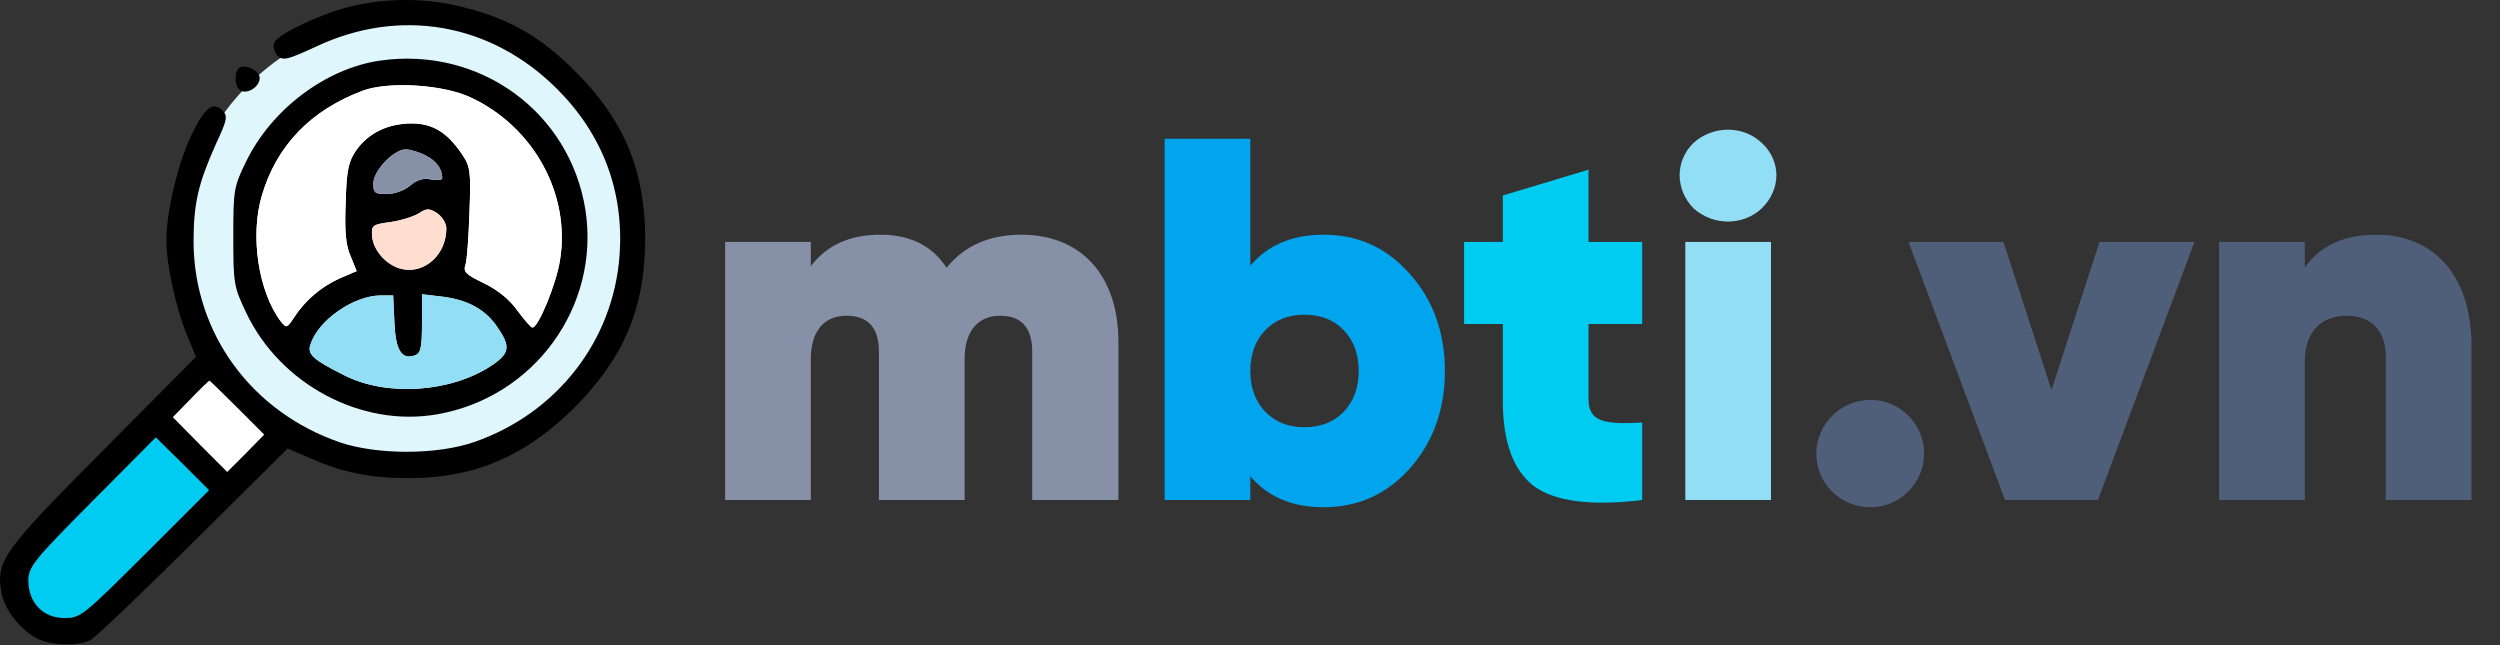 <svg width="155" height="40" viewBox="0 0 155 40" fill="none" xmlns="http://www.w3.org/2000/svg">
<rect x="0" y="0" width="155" height="40" fill="#333333" stroke="none"/>
<g clip-path="url(#clip0_689_4393)">
<path d="M22.867 1.333C18.767 1.937 14.641 5.006 12.704 8.981C11.748 10.918 11.723 11.17 11.723 14.692C11.723 18.214 11.748 18.465 12.704 20.478C15.295 25.887 21.408 29.157 27.144 28.176C34.54 26.918 39.547 20.025 38.44 12.704C37.257 5.258 30.44 0.277 22.867 1.333Z" fill="#DFF6FC"/>
<path d="M22.012 0.335C20.151 0.737 17.207 2.096 17.006 2.649C16.906 2.875 17.006 3.228 17.207 3.454C17.56 3.781 17.811 3.706 19.572 2.901C24.78 0.435 30.44 1.416 34.541 5.517C37.358 8.335 38.692 11.857 38.415 15.806C38.038 21.114 34.541 25.618 29.409 27.404C27.094 28.209 23.396 28.209 21.082 27.429C15.597 25.542 12.05 20.687 12 15.052C12 12.636 12.277 11.404 13.383 8.938C14.088 7.429 14.138 7.177 13.786 6.85C13.207 6.272 12.704 6.649 11.874 8.36C11.044 10.07 10.314 13.114 10.314 14.901C10.314 16.41 10.918 19.152 11.597 20.787L12.151 22.121L6.365 27.957C0.126 34.221 -0.277 34.8 0.101 36.787C0.302 37.819 1.258 39.052 2.289 39.58C3.119 40.033 4.83 40.083 5.61 39.681C5.912 39.53 8.78 36.787 12 33.592L17.836 27.806L19.296 28.435C21.207 29.291 22.994 29.643 25.358 29.643C29.434 29.643 32.578 28.284 35.623 25.265C38.692 22.171 40 19.077 40 14.8C40 10.599 38.692 7.454 35.723 4.486C33.56 2.297 31.648 1.19 28.78 0.46C26.566 -0.118 24.226 -0.143 22.012 0.335ZM14.717 25.291L16.377 26.951L15.245 28.108L14.088 29.265L12.402 27.58L10.717 25.869L11.824 24.737C12.428 24.108 12.956 23.605 12.981 23.605C13.006 23.605 13.786 24.36 14.717 25.291ZM9.006 34.347C5.157 38.171 5.006 38.322 4 38.322C2.667 38.322 1.761 37.366 1.761 36.008C1.761 35.152 2.063 34.775 5.711 31.102L9.66 27.127L11.321 28.762L12.956 30.398L9.006 34.347Z" fill="black"/>
<path d="M23.572 3.756C20.226 4.234 16.855 6.75 15.27 9.995C14.49 11.58 14.465 11.781 14.465 14.674C14.465 17.567 14.49 17.768 15.27 19.404C17.383 23.831 22.389 26.498 27.069 25.693C33.106 24.662 37.207 19.026 36.301 13.039C35.345 6.951 29.76 2.875 23.572 3.756ZM29.182 6.045C33.081 7.857 35.396 12.058 34.716 16.159C34.49 17.618 33.358 20.36 33.006 20.309C32.905 20.309 32.503 19.831 32.075 19.253C31.597 18.574 30.842 17.97 30.012 17.567C28.905 17.039 28.704 16.863 28.855 16.435C28.955 16.159 29.056 14.674 29.106 13.165C29.207 10.599 29.157 10.322 28.628 9.542C27.698 8.184 26.817 7.655 25.484 7.655C24.025 7.681 22.867 8.234 22.087 9.316C21.61 10.02 21.484 10.523 21.433 12.561C21.358 14.297 21.433 15.203 21.735 15.882L22.113 16.813L21.056 17.265C19.899 17.794 18.918 18.624 18.238 19.68C17.786 20.36 17.76 20.36 17.408 19.932C16.025 18.096 15.496 14.649 16.226 12.159C17.131 9.039 19.27 6.825 22.515 5.618C24.125 5.039 27.471 5.24 29.182 6.045ZM26.389 9.643C27.044 9.97 27.421 10.473 27.421 11.052C27.421 11.152 27.119 11.203 26.716 11.127C26.238 11.026 25.861 11.152 25.433 11.504C25.081 11.806 24.477 12.033 23.974 12.033C23.245 12.033 23.144 11.957 23.144 11.379C23.144 10.599 24.402 9.265 25.157 9.265C25.433 9.265 26.012 9.442 26.389 9.643ZM27.672 14.171C27.672 15.781 26.339 16.989 24.93 16.687C23.999 16.485 23.144 15.555 23.069 14.649C23.018 13.97 23.094 13.919 24.226 13.769C24.905 13.668 25.685 13.416 25.987 13.215C26.465 12.913 26.616 12.913 27.094 13.215C27.421 13.441 27.672 13.844 27.672 14.171ZM24.452 19.982C24.528 21.743 24.905 22.347 25.76 22.02C26.087 21.894 26.163 21.492 26.163 20.058V18.247L27.446 18.398C29.006 18.599 30.138 19.203 30.867 20.335C31.672 21.492 31.597 21.919 30.465 22.674C27.949 24.335 23.999 24.611 21.358 23.278C19.396 22.297 19.044 21.97 19.245 21.366C19.723 19.857 21.911 18.347 23.572 18.322H24.377L24.452 19.982Z" fill="black"/>
<path d="M14.919 4.158C14.466 4.335 14.517 5.467 14.969 5.643C15.422 5.819 16.101 5.341 16.101 4.838C16.101 4.435 15.347 4.008 14.919 4.158Z" fill="black"/>
<path d="M24.453 19.975C24.528 21.736 24.905 22.34 25.761 22.013C26.088 21.887 26.163 21.484 26.163 20.05V18.239L27.446 18.39C29.006 18.591 30.138 19.195 30.868 20.327C31.673 21.484 31.597 21.912 30.465 22.667C27.95 24.327 24 24.604 21.358 23.27C19.396 22.289 19.044 21.962 19.245 21.358C19.723 19.849 21.912 18.34 23.572 18.314H24.377L24.453 19.975Z" fill="#91DEF5"/>
<path d="M9.007 34.34C5.158 38.163 5.007 38.315 4.001 38.315C2.667 38.315 1.762 37.358 1.762 36C1.762 35.145 2.064 34.767 5.711 31.094L9.661 27.119L11.322 28.755L12.957 30.39L9.007 34.34Z" fill="#00CCF2"/>
<path d="M29.182 6.038C33.082 7.849 35.396 12.05 34.717 16.151C34.49 17.61 33.358 20.352 33.006 20.302C32.906 20.302 32.503 19.824 32.075 19.245C31.597 18.566 30.843 17.962 30.012 17.56C28.906 17.031 28.704 16.855 28.855 16.428C28.956 16.151 29.057 14.667 29.107 13.157C29.207 10.591 29.157 10.315 28.629 9.535C27.698 8.176 26.818 7.648 25.484 7.648C24.025 7.673 22.868 8.226 22.088 9.308C21.61 10.013 21.484 10.516 21.434 12.553C21.358 14.289 21.434 15.195 21.736 15.874L22.113 16.805L21.057 17.258C19.899 17.786 18.918 18.616 18.239 19.673C17.786 20.352 17.761 20.352 17.409 19.924C16.025 18.088 15.497 14.642 16.226 12.151C17.132 9.031 19.27 6.818 22.516 5.61C24.126 5.031 27.472 5.233 29.182 6.038Z" fill="white"/>
<path d="M27.674 14.164C27.674 15.774 26.34 16.981 24.931 16.679C24.001 16.478 23.145 15.547 23.07 14.642C23.02 13.962 23.095 13.912 24.227 13.761C24.906 13.66 25.686 13.409 25.988 13.207C26.466 12.906 26.617 12.906 27.095 13.207C27.422 13.434 27.674 13.836 27.674 14.164Z" fill="#FFDDCF"/>
<path d="M26.39 9.635C27.044 9.962 27.421 10.465 27.421 11.044C27.421 11.145 27.119 11.195 26.717 11.12C26.239 11.019 25.861 11.145 25.434 11.497C25.082 11.799 24.478 12.025 23.975 12.025C23.245 12.025 23.145 11.95 23.145 11.371C23.145 10.591 24.402 9.258 25.157 9.258C25.434 9.258 26.012 9.434 26.39 9.635Z" fill="#8690A6"/>
<path d="M14.717 25.283L16.377 26.943L15.245 28.101L14.088 29.258L12.402 27.572L10.717 25.862L11.824 24.73C12.428 24.101 12.956 23.598 12.981 23.598C13.006 23.598 13.786 24.352 14.717 25.283Z" fill="white"/>
</g>
<path d="M63.326 14.552C61.342 14.552 59.806 15.224 58.686 16.6C57.79 15.224 56.414 14.552 54.59 14.552C52.702 14.552 51.262 15.192 50.27 16.504V15H44.958V31H50.27V22.264C50.27 20.6 51.038 19.576 52.478 19.576C53.822 19.576 54.494 20.312 54.494 21.816V31H59.806V22.264C59.806 20.6 60.574 19.576 62.014 19.576C63.326 19.576 63.998 20.312 63.998 21.816V31H69.342V21.208C69.342 17.08 67.038 14.552 63.326 14.552Z" fill="#8690A6"/>
<path d="M82.064 14.552C80.112 14.552 78.608 15.192 77.52 16.472V8.6H72.208V31H77.52V29.528C78.608 30.808 80.112 31.448 82.064 31.448C84.208 31.448 85.968 30.648 87.408 29.048C88.848 27.416 89.584 25.4 89.584 23C89.584 20.6 88.848 18.584 87.408 16.984C85.968 15.352 84.208 14.552 82.064 14.552ZM78.448 25.528C77.84 24.888 77.52 24.056 77.52 23C77.52 21.944 77.84 21.112 78.448 20.472C79.056 19.832 79.888 19.512 80.88 19.512C81.872 19.512 82.704 19.832 83.312 20.472C83.92 21.112 84.24 21.944 84.24 23C84.24 24.056 83.92 24.888 83.312 25.528C82.704 26.168 81.872 26.488 80.88 26.488C79.888 26.488 79.056 26.168 78.448 25.528Z" fill="#00A5ED"/>
<path d="M101.815 15H98.487V10.52L93.175 12.12V15H90.775V20.088H93.175V24.856C93.175 27.384 93.815 29.144 95.095 30.136C96.407 31.096 98.647 31.384 101.815 31V26.2C99.415 26.328 98.487 26.136 98.487 24.728V20.088H101.815V15Z" fill="#00CCF2"/>
<path d="M109.225 12.92C110.441 11.736 110.441 9.976 109.225 8.856C108.073 7.768 106.217 7.768 105.001 8.856C103.849 9.976 103.849 11.736 105.001 12.92C106.217 14.008 108.073 14.008 109.225 12.92ZM109.801 31V15H104.489V31H109.801Z" fill="#91DEF5"/>
<path d="M115.968 31.448C117.792 31.448 119.296 29.944 119.296 28.12C119.296 26.296 117.792 24.792 115.968 24.792C114.144 24.792 112.608 26.296 112.608 28.12C112.608 29.944 114.08 31.448 115.968 31.448ZM127.192 24.184L124.216 15H118.328L124.312 31H130.072L136.056 15H130.168L127.192 24.184ZM147.343 14.552C145.327 14.552 143.855 15.224 142.895 16.6V15H137.583V31H142.895V22.488C142.895 20.6 143.855 19.576 145.519 19.576C146.959 19.576 147.919 20.44 147.919 22.104V31H153.231V21.432C153.231 16.984 150.799 14.552 147.343 14.552Z" fill="#505F79"/>
<defs>
<clipPath id="clip0_689_4393">
<rect width="40" height="39.95" fill="white"/>
</clipPath>
</defs>
</svg>

